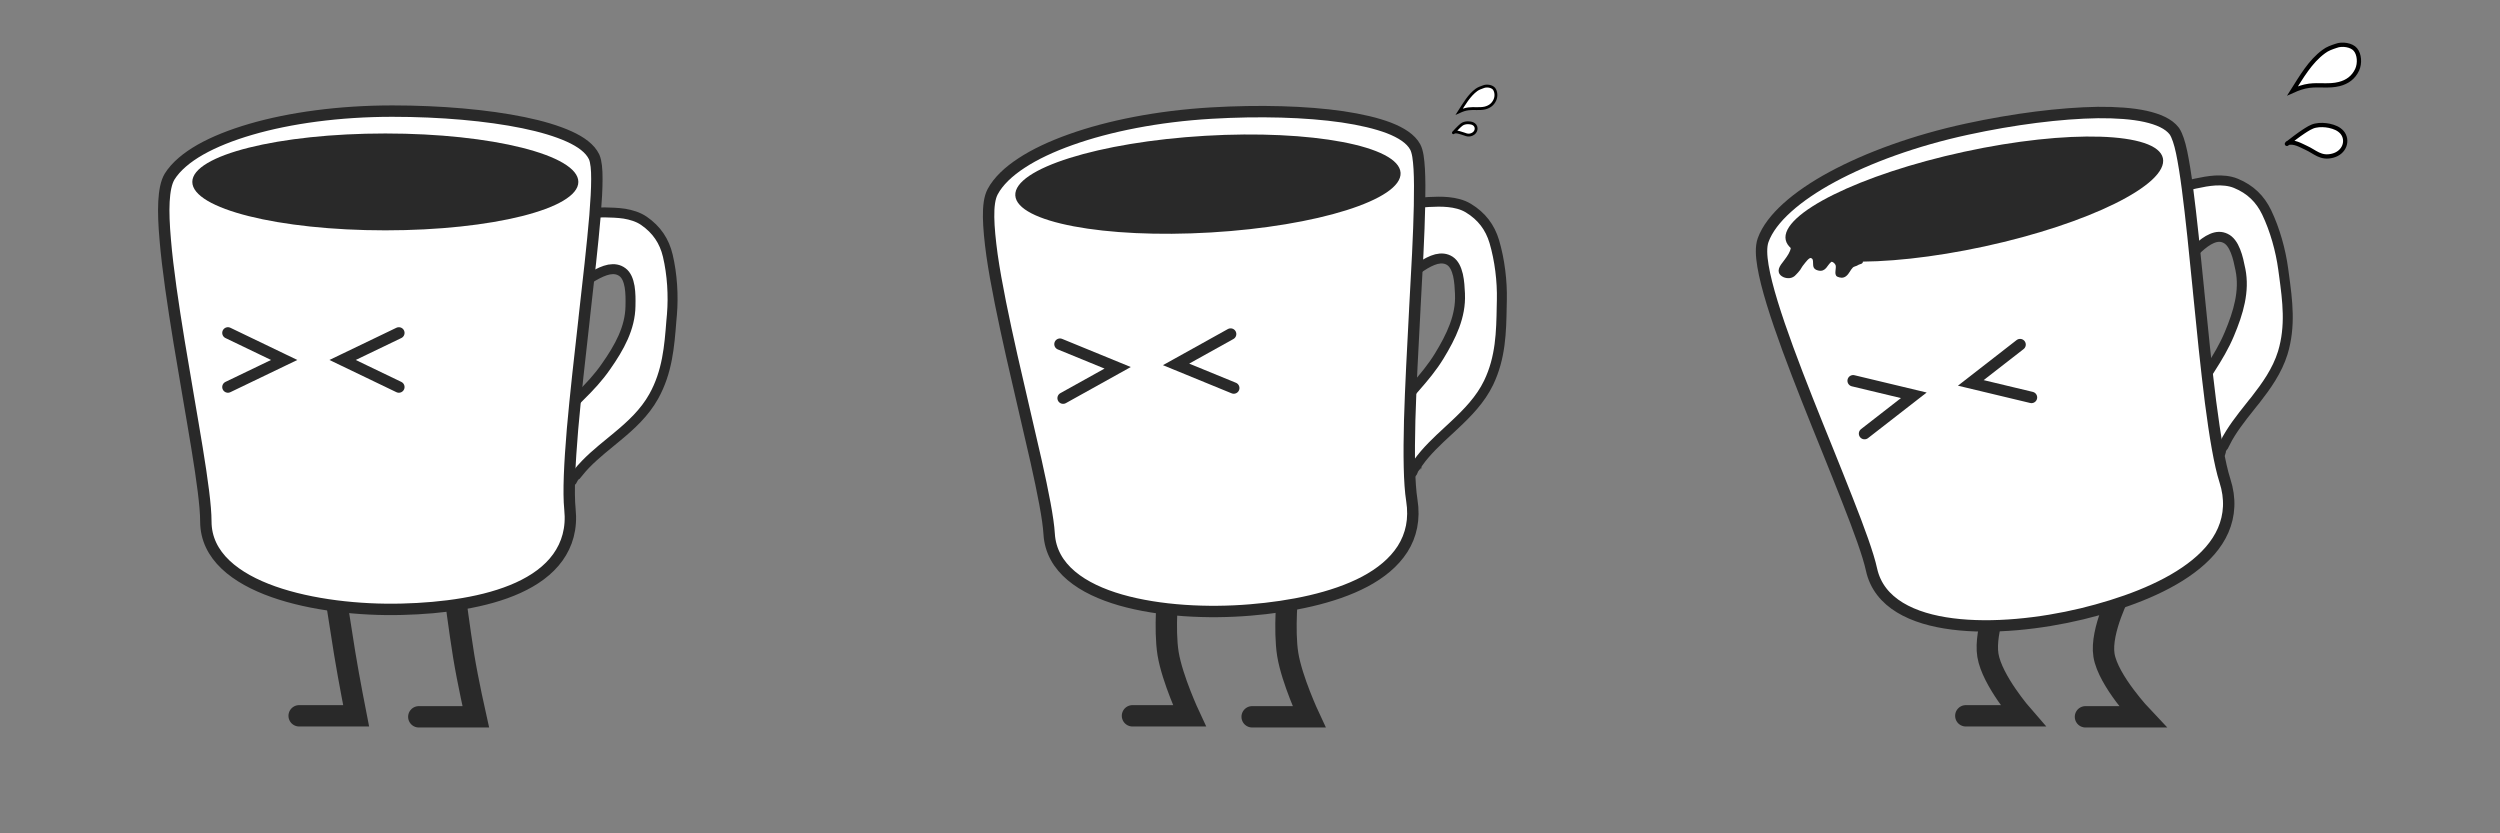 <?xml version="1.0" encoding="utf-8"?>
<!-- Generator: Adobe Illustrator 25.0.0, SVG Export Plug-In . SVG Version: 6.00 Build 0)  -->
<svg version="1.1" id="圖層_1" xmlns="http://www.w3.org/2000/svg" xmlns:xlink="http://www.w3.org/1999/xlink" x="0px" y="0px"
	 viewBox="0 0 1755 585" style="enable-background:new 0 0 1755 585;" xml:space="preserve">
<rect x="0" y="0" width="1755" height="585" fill="#808080" stroke="none"/>
<style type="text/css">
	.st0{fill:none;stroke:#292929;stroke-width:15;stroke-linecap:round;}
	.st1{fill:#FFFFFF;stroke:#292929;stroke-width:7;stroke-linecap:round;}
	.st2{fill:#FFFFFF;stroke:#292929;stroke-width:8;}
	.st3{fill:#292929;}
	.st4{fill:none;stroke:#292929;stroke-width:8;stroke-linecap:round;}
	.st5{fill:#FFFFFF;}
	.st6{fill:none;stroke:#000000;stroke-width:2;stroke-linecap:round;}
	.st7{fill:#FFFFFF;stroke:#000000;stroke-width:2;stroke-linecap:round;}
	.st8{fill:none;stroke:#000000;stroke-width:3;stroke-linecap:round;}
	.st9{fill:#FFFFFF;stroke:#000000;stroke-width:3;stroke-linecap:round;}
	.st10{fill:#292929;stroke:#292929;stroke-width:2;stroke-linecap:round;}
</style>
<path class="st0" d="M319,414.7c0,0,3.7,28.5,6.5,45.8c2.9,17.8,8.5,42.7,8.5,42.7h-40"/>
<path class="st0" d="M235,414c0,0,4.2,27.5,7,44.8c2.9,17.8,8,43.7,8,43.7h-40"/>
<path class="st1" d="M408.7,197.7C408.7,197.7,408.8,197.7,408.7,197.7C408.8,197.7,408.7,197.7,408.7,197.7z M395.5,334.2
	C395.5,334.2,395.5,334.2,395.5,334.2C395.5,334.2,395.5,334.2,395.5,334.2z M406.2,331.4l-2.7-2.2L406.2,331.4
	c6.3-7.8,14.2-14.3,22.4-21c1.5-1.2,3-2.5,4.6-3.8c9.7-8,19.3-16.8,25.7-28.3c9.6-17.2,11-35.1,12.4-53.1c0.1-1.5,0.2-2.9,0.4-4.4
	c1.1-13.3,0.2-28.2-2.9-41.3c-2.4-10.2-7.8-18.3-16.8-24.5c-4.1-2.8-9-4.2-13.7-5c-4.7-0.7-9.6-0.8-13.7-0.9l-0.1,0
	c-1.4,0-3.8,0-6.1,0.4c-1.8,0.4-4.6,1.3-6.1,3.8c-3.4,2.2-4.8,6-5.4,9c-0.4,1.7-0.6,3.5-0.9,5.1c-0.2,1.6-0.4,2.9-0.6,3.9
	c-0.9,3.7-1,7.5-1.1,10.9c0,0.2,0,0.4,0,0.7c-0.1,3.7-0.2,6.9-1.1,9.7c-0.1,0.2-0.2,0.5-0.4,1.1l0,0.1c-0.2,0.5-0.5,1.3-0.7,1.9
	c-0.1,0.3-0.2,0.9-0.2,1.6c0,0.4,0.1,1,0.5,1.8c0.5,0.9,1.3,1.5,2.4,1.7c0.9,0.2,1.6,0,2-0.1c0.4-0.1,0.8-0.3,1-0.5
	c0.5-0.3,0.9-0.7,1.4-1c2.4-2.1,4.6-3.8,7.4-5.4c3.7-2.1,7.4-3.9,11-4.6c3.5-0.6,6.6-0.2,9.4,1.9c2.7,2,4.2,5.6,5,10.2
	c0.7,4.4,0.7,9.1,0.6,13.1c0,0.1,0,0.3,0,0.4c-0.2,15.4-7.7,29-17.2,42.5c-5.3,7.7-11.4,14.2-18.3,21c-6.8,6.7-12.5,13.2-14.2,23.4
	c-0.2,1.1-0.4,2.4-0.7,3.7c-0.7,3.6-1.4,7.7-1.8,11.6c-0.5,5.5-0.4,11.5,2,16.7c0.3,0.6,1.2,2.2,2.3,3.4c0.3,0.3,0.7,0.7,1.1,1
	c0.4,0.3,1.2,0.8,2.3,0.9c1.4,0.1,2.7-0.6,3.5-1.6c0.5-0.7,0.7-1.4,0.8-1.9c0,0,0-0.1,0.1-0.1c0.2-0.3,0.6-0.7,1.1-1.2
	c0.4-0.4,0.8-0.8,1.2-1.2c0.1-0.1,0.1-0.1,0.2-0.2C405.4,332.4,405.9,331.8,406.2,331.4z"/>
<path class="st2" d="M275.4,78c-37.3,0-72,4.8-99.4,12.8c-13.7,4-25.7,8.8-35.4,14.3c-9.6,5.5-17.1,11.8-21.5,18.8
	c-2.5,4.1-3.6,10.4-4,17.6c-0.4,7.4,0,16.6,0.9,26.8c1.7,20.5,5.5,45.7,9.7,71.5c2.1,12.5,4.2,25.1,6.3,37.3
	c2.2,13,4.4,25.6,6.3,37.3c3.7,22.6,6.2,41.1,6.2,51.6c0,24.4,21.1,40.1,47.4,49.4c26.6,9.4,60.6,13.1,90.4,12.3
	c28.3-0.7,58.7-4.7,81.5-15.1c11.4-5.2,21.2-12.1,27.8-21.3c6.6-9.2,9.9-20.4,8.5-33.8c-1.2-12-0.2-32.1,1.8-56.1
	c2.1-23.9,5.2-51.3,8.2-77.8l0-0.2c3-26.4,5.9-51.9,7.6-72c0.8-10.1,1.3-18.8,1.3-25.7c0-3.4-0.1-6.5-0.4-9
	c-0.3-2.4-0.7-4.7-1.5-6.5c-2.8-6-9.4-10.7-17.6-14.4c-8.4-3.8-19.4-7.1-32.1-9.7C342.1,80.9,309.4,78,275.4,78z"/>
<ellipse class="st3" cx="270.5" cy="127.7" rx="135.5" ry="34"/>
<path class="st4" d="M280,233.7l-39.5,19l39.5,19"/>
<path class="st4" d="M160,271.7l39.5-19l-39.5-19"/>
<path class="st0" d="M904,414.7c0,0-2.8,27.5,0,44.8c2.9,17.8,15,43.7,15,43.7h-40"/>
<path class="st0" d="M820,414c0,0-2.8,27.5,0,44.8c2.9,17.8,15,43.7,15,43.7h-40"/>
<path class="st1" d="M990.3,191C990.3,191,990.3,191,990.3,191C990.3,191,990.3,191,990.3,191z M985.1,328.1
	C985.1,328.1,985.1,328.1,985.1,328.1C985.1,328.1,985.1,328.1,985.1,328.1z M995.6,324.7l-2.8-2L995.6,324.7
	c5.8-8.1,13.3-15.1,21.1-22.3c1.4-1.3,2.9-2.7,4.3-4c9.2-8.6,18.3-17.9,24-29.7c8.5-17.7,8.9-35.6,9.2-53.7c0-1.5,0.1-3,0.1-4.4
	c0.3-13.3-1.5-28.1-5.3-41c-3-10-8.8-17.8-18.2-23.5c-4.3-2.6-9.2-3.7-14-4.2s-9.6-0.3-13.7-0.1l-0.1,0c-1.4,0.1-3.8,0.2-6.1,0.8
	c-1.8,0.5-4.5,1.6-5.8,4.2c-3.3,2.4-4.4,6.2-4.9,9.3c-0.3,1.8-0.4,3.6-0.6,5.1c-0.1,1.6-0.2,2.9-0.4,3.9c-0.7,3.8-0.6,7.6-0.4,11
	c0,0.2,0,0.4,0,0.7c0.1,3.7,0.2,6.9-0.5,9.8c0,0.2-0.1,0.5-0.3,1.1l0,0.1c-0.2,0.5-0.4,1.3-0.6,2c-0.1,0.3-0.2,0.9-0.1,1.6
	c0,0.4,0.2,1,0.6,1.7c0.5,0.8,1.4,1.4,2.5,1.6c0.9,0.1,1.6-0.1,2-0.2c0.4-0.2,0.7-0.4,1-0.5c0.5-0.3,0.9-0.7,1.3-1.1
	c2.3-2.3,4.4-4.1,7-5.8c3.5-2.3,7.2-4.3,10.7-5.2c3.4-0.8,6.6-0.6,9.5,1.3c2.8,1.9,4.5,5.3,5.6,9.9c1,4.4,1.2,9.1,1.4,13
	c0,0.1,0,0.3,0,0.4c0.7,15.4-6,29.4-14.6,43.5c-4.9,8-10.6,14.8-17,22.1c-6.3,7.1-11.7,13.9-12.8,24.2c-0.1,1.2-0.3,2.4-0.4,3.8
	c-0.4,3.6-1,7.7-1.1,11.7c-0.2,5.5,0.3,11.5,3,16.5c0.3,0.5,1.3,2.1,2.5,3.2c0.3,0.3,0.7,0.7,1.2,1c0.4,0.3,1.3,0.7,2.4,0.8
	c1.4,0,2.7-0.7,3.4-1.8c0.4-0.7,0.6-1.4,0.7-2c0,0,0-0.1,0.1-0.1c0.2-0.3,0.6-0.8,1-1.3c0.4-0.4,0.7-0.9,1.1-1.3
	c0.1-0.1,0.1-0.2,0.2-0.2C994.8,325.7,995.3,325.1,995.6,324.7z"/>
<path class="st2" d="M850.2,79.4c-37.2,2.2-71.6,9-98.5,18.6c-13.5,4.8-25.2,10.3-34.5,16.4c-9.2,6-16.4,12.8-20.3,20.1
	c-2.3,4.2-3,10.6-2.9,17.9c0.1,7.4,1,16.5,2.4,26.7c2.9,20.3,8.2,45.3,13.9,70.8c2.8,12.4,5.7,24.8,8.5,36.9
	c3,12.8,5.9,25.3,8.5,36.8c5,22.4,8.6,40.7,9.2,51.1c1.4,24.4,23.4,38.8,50.2,46.5c27.2,7.8,61.3,9.5,91,7
	c28.2-2.3,58.3-8.2,80.4-19.9c11.1-5.9,20.4-13.4,26.5-22.9c6.1-9.6,8.6-21,6.5-34.2c-1.9-11.9-2.1-32-1.5-56.1
	c0.7-24,2.2-51.5,3.6-78.2l0-0.2c1.5-26.5,2.9-52.2,3.3-72.3c0.2-10.1,0.2-18.9-0.2-25.8c-0.2-3.4-0.5-6.5-0.9-9
	c-0.4-2.4-1-4.7-1.9-6.4c-3.1-5.8-10-10.1-18.5-13.4c-8.7-3.3-19.8-5.9-32.6-7.8C916.9,78.3,884.1,77.4,850.2,79.4z"/>
<ellipse transform="matrix(0.998 -5.876243e-02 5.876243e-02 0.998 -6.13 50.065)" class="st3" cx="848.2" cy="129.3" rx="135.5" ry="34"/>
<path class="st4" d="M863.9,234.5l-38.3,21.3l40.5,16.6"/>
<path class="st4" d="M746.3,279.5l38.3-21.3l-40.5-16.6"/>
<path class="st5" d="M1024.4,89c-1.3,1.2-2.5,2.5-3.7,3.9c1.6-0.7,3.8,0.1,5.1,0.5c2.7,0.7,4.6,2.4,7.7,0.9c3.2-1.4,3.7-5.1,1.5-6.9
	c-1.1-0.9-2.4-1.1-3.9-1.2c-1.2,0-2.6,0.1-3.8,0.6C1026.2,87.3,1025.2,88.2,1024.4,89z"/>
<path class="st6" d="M1020.3,93.2c1.3-1.4,2.6-2.9,4-4.2c0.9-0.8,1.8-1.7,2.9-2.2c1.2-0.5,2.6-0.7,3.8-0.6c1.5,0.1,2.8,0.3,3.9,1.2
	c2.2,1.8,1.7,5.5-1.5,6.9c-3.1,1.4-5.1-0.3-7.7-0.9c-1.4-0.4-3.7-1.3-5.3-0.4"/>
<path class="st7" d="M1036.5,63.1c-5.2,3.8-8.7,10-12.1,15.3c2.2-1,4.1-1.7,6.5-2c3.9-0.5,7.8,0.3,11.6-0.6c3.1-0.8,5.5-2.5,6.9-5.6
	c1.2-2.6,0.9-6-0.6-7.9c-1.5-1.8-5.1-2.4-7.5-1.4C1039.6,61.5,1037.9,62.1,1036.5,63.1z"/>
<path class="st0" d="M1489,414.7c0,0-14.8,28-12,45.3c2.9,17.8,27,43.2,27,43.2h-40"/>
<path class="st0" d="M1405,414c0,0-12.3,28.7-9.5,46c2.9,17.8,24.5,42.5,24.5,42.5h-40"/>
<path class="st1" d="M1536.3,179.5C1536.3,179.5,1536.3,179.4,1536.3,179.5C1536.3,179.4,1536.3,179.5,1536.3,179.5z M1552.3,315.7
	C1552.3,315.7,1552.3,315.7,1552.3,315.7C1552.3,315.7,1552.3,315.7,1552.3,315.7z M1562.1,310.7l-3.1-1.6L1562.1,310.7
	c4.5-8.9,10.9-17,17.5-25.3c1.2-1.5,2.4-3.1,3.7-4.6c7.7-9.9,15.3-20.5,19.2-33.1c5.7-18.8,3.3-36.6,0.9-54.5
	c-0.2-1.5-0.4-2.9-0.6-4.4c-1.8-13.2-5.8-27.6-11.6-39.7c-4.5-9.4-11.4-16.2-21.6-20.4c-4.6-1.9-9.7-2.2-14.4-2
	c-4.8,0.3-9.5,1.2-13.6,2.1l-0.1,0c-1.3,0.3-3.7,0.8-5.9,1.7c-1.7,0.8-4.2,2.3-5.1,5c-2.9,2.8-3.4,6.8-3.4,9.9
	c0,1.8,0.1,3.6,0.2,5.2c0.1,1.6,0.2,2.9,0.2,4c-0.1,3.8,0.6,7.6,1.2,10.9c0,0.2,0.1,0.4,0.1,0.6c0.7,3.6,1.2,6.8,1,9.8
	c0,0.2-0.1,0.5-0.2,1.1l0,0.1c-0.1,0.5-0.2,1.3-0.3,2.1c0,0.3,0,0.9,0.1,1.6c0.1,0.3,0.3,1,0.9,1.6c0.7,0.7,1.6,1.2,2.7,1.2
	c0.9,0,1.6-0.3,1.9-0.5c0.4-0.2,0.7-0.5,0.9-0.7c0.4-0.4,0.8-0.8,1.1-1.3c1.9-2.6,3.7-4.7,6.1-6.9c3.1-2.8,6.4-5.4,9.8-6.8
	c3.3-1.4,6.4-1.6,9.5-0.1c3,1.4,5.3,4.6,7,8.9c1.7,4.2,2.6,8.8,3.4,12.7c0,0.1,0.1,0.3,0.1,0.4c3,15.1-1.4,30-7.8,45.2
	c-3.6,8.6-8.2,16.3-13.4,24.4c-5.2,8-9.4,15.6-8.9,25.9c0.1,1.2,0.1,2.4,0.1,3.8c0.1,3.6,0.2,7.8,0.7,11.8
	c0.7,5.5,2.1,11.4,5.5,15.9c0.4,0.5,1.7,1.9,2.9,2.8c0.3,0.2,0.8,0.5,1.3,0.8c0.4,0.2,1.4,0.5,2.5,0.4c1.4-0.2,2.5-1.1,3.1-2.4
	c0.3-0.7,0.4-1.5,0.4-2.1c0,0,0-0.1,0-0.1c0.2-0.4,0.4-0.9,0.8-1.4c0.3-0.5,0.6-1,0.9-1.5c0-0.1,0.1-0.2,0.2-0.3
	C1561.5,311.8,1561.9,311.2,1562.1,310.7z"/>
<path class="st2" d="M1380.7,90.7c-36.4,7.9-69.3,19.9-94.5,33.5c-12.6,6.8-23.3,14.1-31.5,21.5c-8.2,7.4-14.2,15.1-17,22.9
	c-1.6,4.5-1.3,11-0.1,18.1c1.2,7.3,3.5,16.2,6.5,26c6,19.6,15,43.5,24.6,67.8c4.7,11.8,9.4,23.6,14.1,35.1
	c4.9,12.2,9.7,24.1,14,35.1c8.4,21.3,14.8,38.9,17,49.1c5.2,23.8,29.1,34.7,56.8,38.2c28,3.6,62-0.1,91-7.1
	c27.5-6.7,56.3-17,76.4-32c10.1-7.5,18.2-16.3,22.7-26.7c4.5-10.4,5.3-22.1,1.2-34.8c-3.7-11.5-7-31.3-10.1-55.2
	c-3-23.8-5.8-51.2-8.4-77.8l0-0.2c-2.6-26.4-5.2-52-7.8-71.9c-1.3-10-2.7-18.7-4.1-25.4c-0.7-3.4-1.5-6.3-2.3-8.7
	c-0.8-2.3-1.7-4.5-2.8-6.1c-4-5.3-11.4-8.4-20.3-10.4c-9.1-2-20.5-2.8-33.4-2.7C1446.4,79.4,1413.9,83.5,1380.7,90.7z"/>
<ellipse transform="matrix(0.977 -0.212 0.212 0.977 1.712 296.606)" class="st3" cx="1386.4" cy="140.3" rx="135.5" ry="34"/>
<path class="st4" d="M1418.1,241.9l-34.6,26.9l42.6,10.2"/>
<path class="st4" d="M1308.9,304.4l34.6-26.9l-42.6-10.2"/>
<path class="st5" d="M1617.3,92.3c-3.8,2.5-7.3,5.2-10.8,8c4.3-1.1,9.2,2,12.5,3.4c6.3,2.8,10.3,7.8,18.7,5.6
	c8.5-2.2,11.2-11,6.6-16.4c-2.3-2.6-5.4-3.8-9-4.6c-3-0.6-6.4-0.9-9.7-0.1C1622.5,88.8,1619.8,90.6,1617.3,92.3z"/>
<path class="st8" d="M1605.4,101c3.9-3,7.7-6,11.8-8.7c2.5-1.6,5.3-3.5,8.2-4.1c3.3-0.7,6.7-0.5,9.7,0.1c3.6,0.8,6.7,2,9,4.6
	c4.6,5.4,2,14.2-6.6,16.4c-8.4,2.2-12.4-2.8-18.7-5.6c-3.4-1.5-8.6-4.8-13-3.2"/>
<path class="st9" d="M1631.3,36.2c-9.5,6.9-15.8,18-21.9,27.6c4-1.8,7.4-3,11.7-3.6c7-0.9,14,0.6,21-1.2c5.6-1.4,10-4.5,12.6-10
	c2.1-4.6,1.6-10.9-1.2-14.2c-2.6-3.2-9.3-4.3-13.6-2.6C1636.9,33.2,1633.9,34.2,1631.3,36.2z"/>
<path class="st10" d="M1251,186.4c2.7-3.9,9.7-11.2,6.2-16c6.6,1.4,12.7,4.4,19.4,5.4c2.5,0.4,4.8,1.4,7.2,1.9
	c6,1.2,12.1,2.2,18,3.5c0.4,0.1,7,2,4.4,3.1c-0.6,0.3-1.6,0.4-2.1,0.8c-1.4,1-2.9,0.8-4.2,2.1c-1.8,1.8-2.6,4.4-4.6,5.9
	c-1.7,1.3-3.3,0.9-4.9,0.3c-1.1-0.4-1-1.7-0.9-3.1c0.1-1.5,0.5-3.2,0-4.6c-0.5-1.3-3-3.8-4.6-2.6c-3.2,2.5-3.7,7-8.4,5.8
	c-3.3-0.9-2.5-2.4-2.8-5.8c-0.2-1.7-0.8-2.4-2.1-2.9c-2.1-0.8-4.9,3.4-6.3,5.1c-0.9,1-1.6,2.4-2.4,3.6c-0.9,1.3-1.9,2.2-2.9,3.3
	c-2.1,2.5-5.2,2.4-7.5,1.5C1249.4,192.3,1248.6,190,1251,186.4z"/>
</svg>
